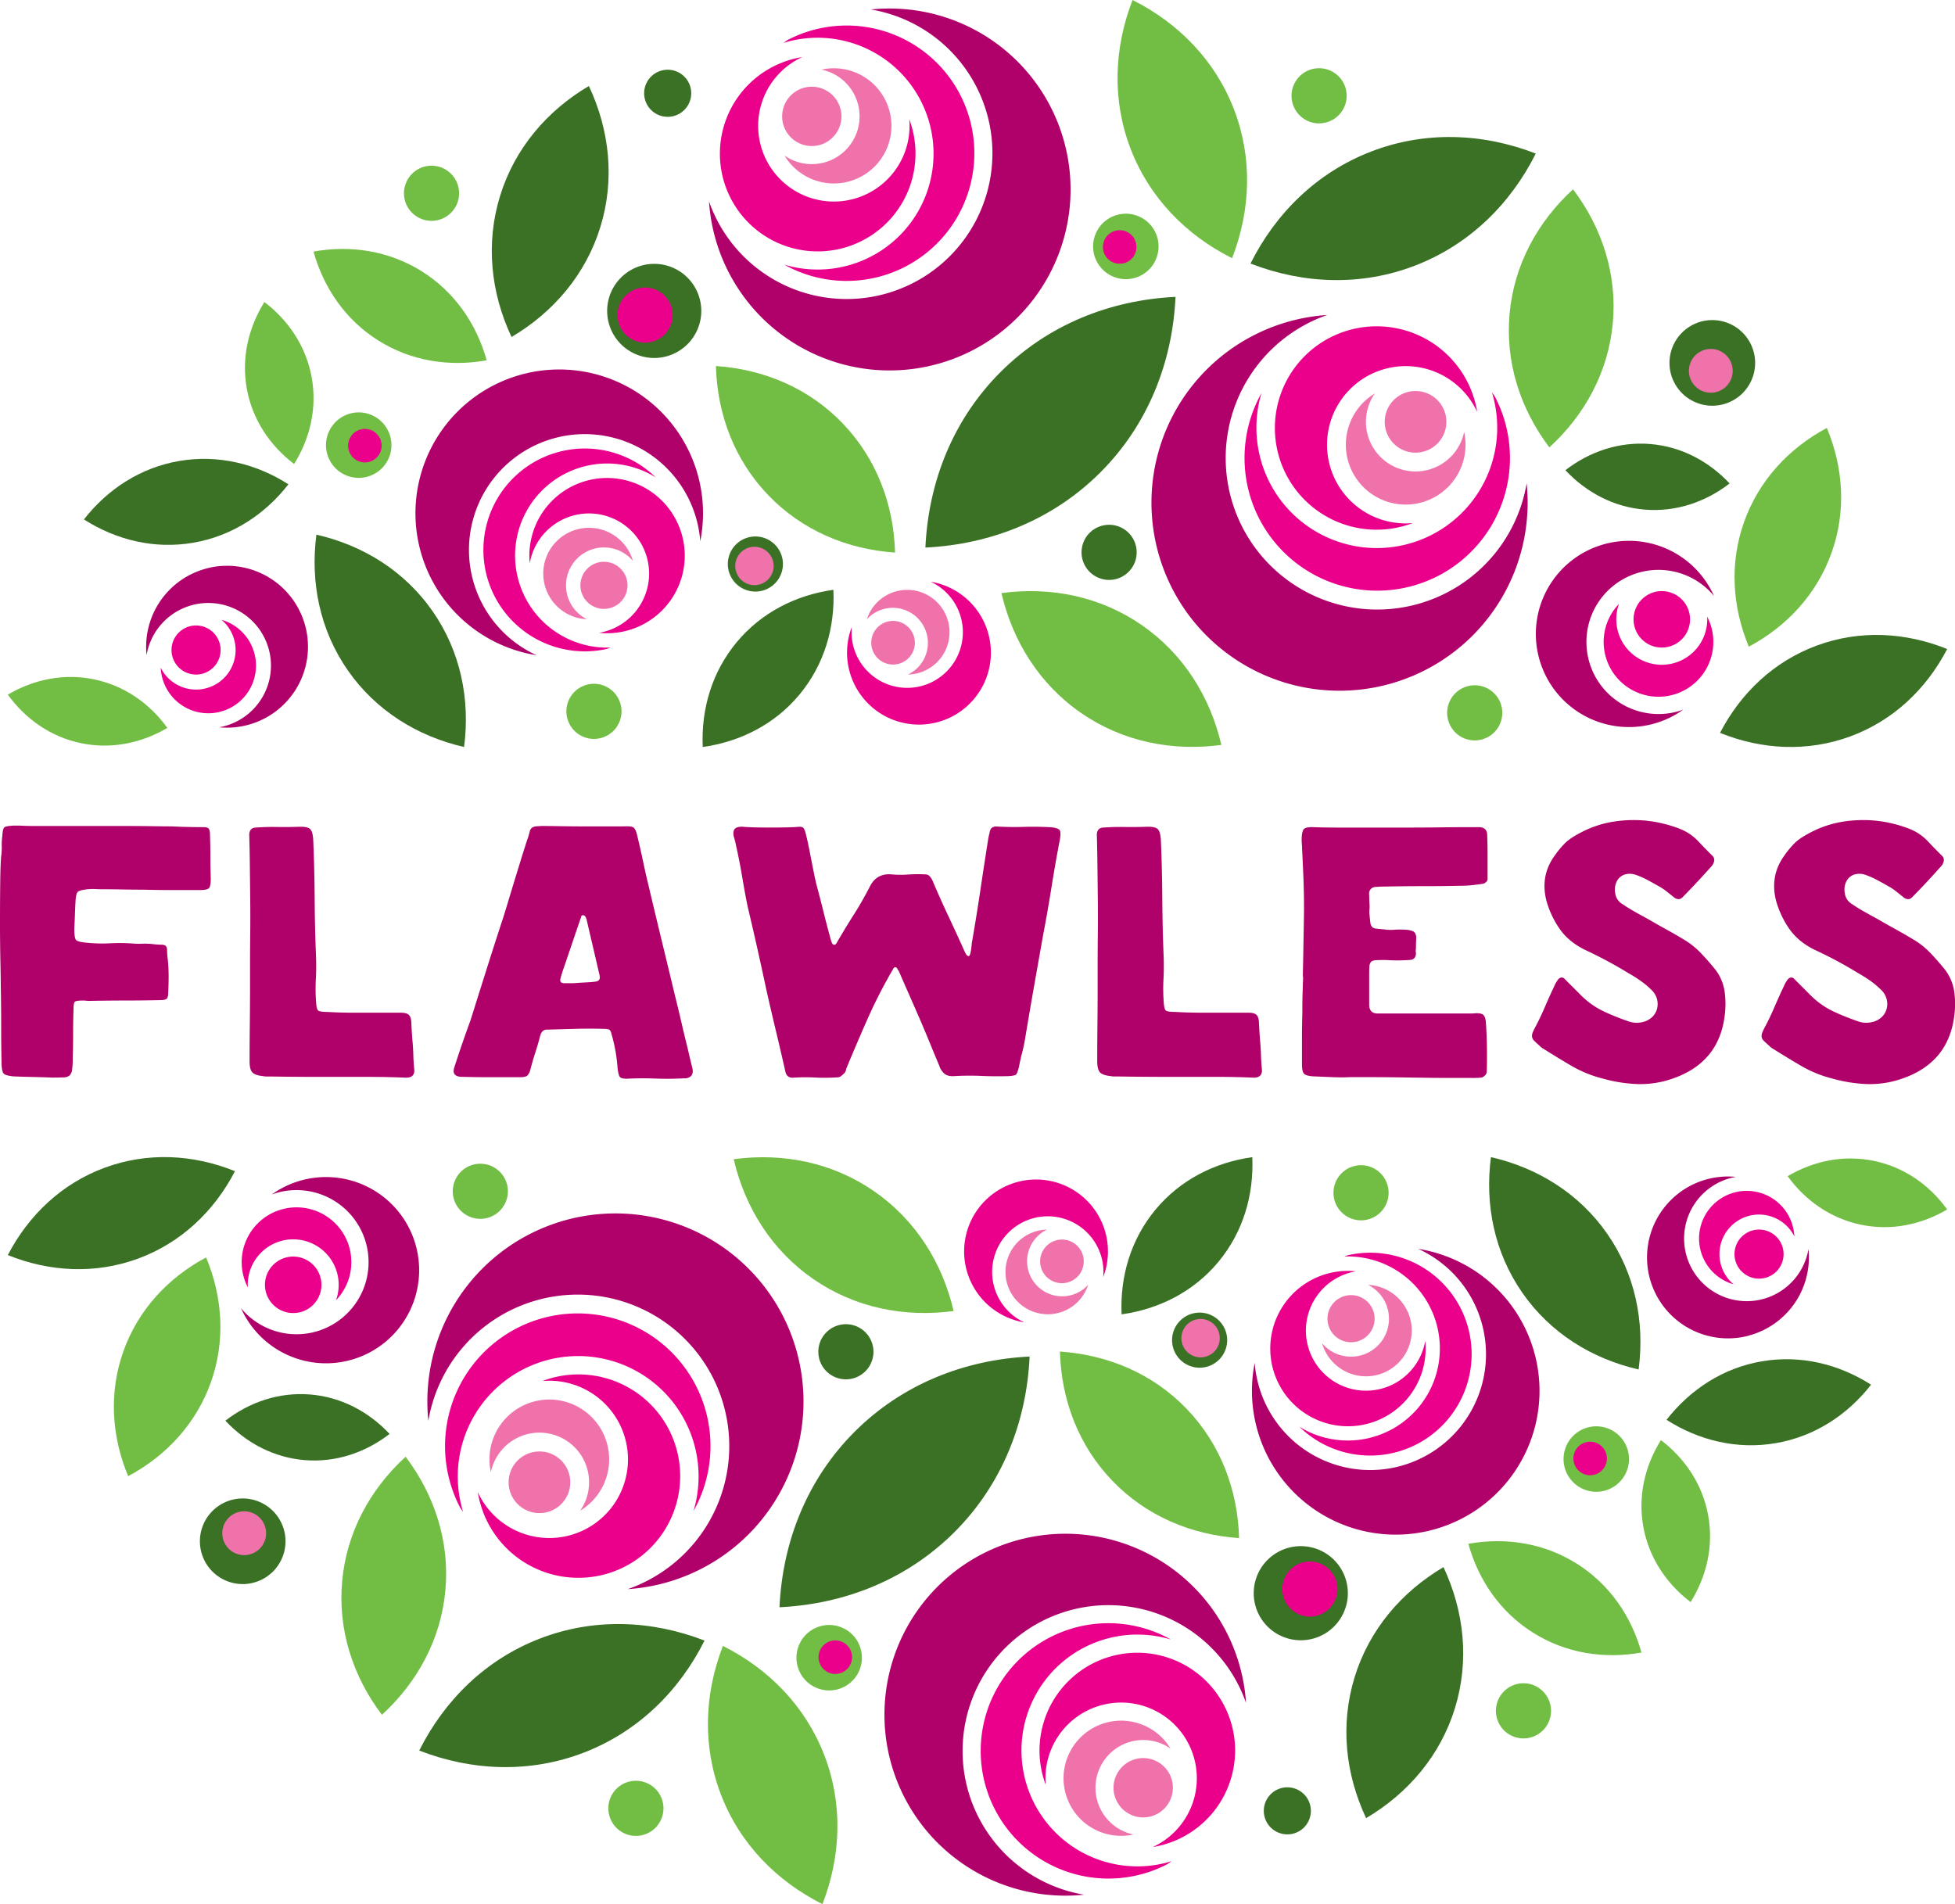 <svg xmlns="http://www.w3.org/2000/svg" viewBox="0 0 1672.44 1629.06"><defs><style>.cls-1{fill:#3a7124;}.cls-1,.cls-2,.cls-3,.cls-4,.cls-5{fill-rule:evenodd;}.cls-2{fill:#72be44;}.cls-3,.cls-6{fill:#b00069;}.cls-4{fill:#eb008b;}.cls-5{fill:#f072ab;}</style></defs><title>Asset 2</title><g id="Layer_2" data-name="Layer 2"><g id="Layer_1-2" data-name="Layer 1"><path class="cls-1" d="M201,1002c-35.73-14.45-74.83-16.5-111.5-2.95s-65,40.51-82.82,74.72c35.74,14.44,74.84,16.5,111.5,3S183.25,1036.25,201,1002Z"/><path class="cls-1" d="M1168.67,1555.49c36-21.28,63.54-53.62,76-94.14s7.94-82.76-9.83-120.61c-36,21.28-63.53,53.62-76,94.15s-7.95,82.76,9.82,120.6Z"/><path class="cls-1" d="M1401.79,1171.65c-40.14-9.2-75.64-31.3-99.47-65.59s-32.22-75.27-26.86-116.09c40.14,9.19,75.63,31.31,99.48,65.59s32.2,75.27,26.85,116.09Z"/><path class="cls-1" d="M1425.69,1214.73c27.86,17.76,60.47,25.61,93.49,19.94s61.15-24,81.46-50c-27.83-17.77-60.45-25.62-93.47-20s-61.15,24-81.48,50Z"/><path class="cls-1" d="M207.63,1282a36.62,36.62,0,1,0,36.62,36.62A36.62,36.62,0,0,0,207.63,1282Z"/><path class="cls-1" d="M192.8,1215.45c20.76-16,46-24.54,72.49-22.41s50,14.6,68,33.75c-20.76,16-46,24.55-72.5,22.41s-50.06-14.6-68-33.75Z"/><path class="cls-1" d="M1112.78,1322.8a40.26,40.26,0,1,0,40.26,40.26,40.27,40.27,0,0,0-40.26-40.26Z"/><path class="cls-1" d="M723.63,1132.92a23.58,23.58,0,1,0,23.59,23.59,23.58,23.58,0,0,0-23.59-23.59Z"/><path class="cls-1" d="M1026.25,1123a23.57,23.57,0,1,0,23.56,23.56,23.57,23.57,0,0,0-23.56-23.56Z"/><path class="cls-1" d="M1101.27,1529.13a20.13,20.13,0,1,0,20.13,20.13,20.13,20.13,0,0,0-20.13-20.13Z"/><path class="cls-1" d="M1479.65,413.6c-20.76,16-46,24.56-72.51,22.41s-50-14.6-68-33.74c20.76-16,46-24.54,72.49-22.4s50,14.59,68,33.73Z"/><path class="cls-1" d="M559.67,306.26A40.26,40.26,0,1,0,519.41,266a40.27,40.27,0,0,0,40.26,40.26Z"/><path class="cls-1" d="M948.81,496.14a23.58,23.58,0,1,0-23.58-23.58,23.58,23.58,0,0,0,23.58,23.58Z"/><path class="cls-1" d="M646.2,506.12a23.57,23.57,0,1,0-23.57-23.57,23.57,23.57,0,0,0,23.57,23.57Z"/><path class="cls-1" d="M571.17,99.94A20.14,20.14,0,1,0,551.05,79.8a20.13,20.13,0,0,0,20.12,20.14Z"/><path class="cls-1" d="M602.7,1403.59c-21.82,43.52-57.17,78.07-103.23,95.83s-95.46,15.86-140.83-1.74c21.82-43.51,57.17-78.07,103.22-95.82s95.46-15.86,140.84,1.73Z"/><path class="cls-1" d="M1071.29,990c1.44,32.52-7.93,64.22-29,89.59s-50.57,40.38-82.8,44.89c-1.44-32.51,7.94-64.21,29-89.59s50.57-40.38,82.8-44.89Z"/><path class="cls-1" d="M880.8,1160.59c-2.6,56.32-23.73,109.55-64.11,150s-93.55,61.75-149.86,64.49c2.6-56.32,23.73-109.54,64.11-150s93.55-61.75,149.86-64.49Z"/><path class="cls-1" d="M1069.75,225.47c21.81-43.51,57.17-78.08,103.22-95.83s95.46-15.86,140.84,1.74c-21.82,43.51-57.17,78.07-103.23,95.83s-95.46,15.86-140.83-1.74Z"/><path class="cls-1" d="M601.16,639.09c-1.44-32.51,7.93-64.21,29-89.59s50.57-40.39,82.79-44.9c1.44,32.52-7.93,64.22-29,89.6s-50.57,40.38-82.8,44.89Z"/><path class="cls-1" d="M791.65,468.47c2.59-56.32,23.72-109.54,64.1-150s93.56-61.75,149.87-64.49c-2.6,56.32-23.73,109.54-64.11,150S848,465.72,791.65,468.47Z"/><path class="cls-1" d="M1471.42,627c35.74,14.45,74.84,16.51,111.51,3s65-40.52,82.82-74.72c-35.74-14.45-74.84-16.5-111.5-3s-65.06,40.52-82.83,74.72Z"/><path class="cls-1" d="M503.77,73.57c-36,21.27-63.53,53.62-76,94.14s-7.95,82.76,9.83,120.61c36-21.28,63.52-53.62,76-94.14s7.95-82.76-9.83-120.61Z"/><path class="cls-1" d="M270.66,457.41c40.13,9.19,75.64,31.3,99.47,65.59S402.34,598.27,397,639.09c-40.13-9.19-75.63-31.31-99.47-65.59s-32.21-75.27-26.85-116.09Z"/><path class="cls-1" d="M246.74,414.33c-27.84-17.76-60.46-25.6-93.48-19.93s-61.14,24-81.46,50c27.84,17.76,60.46,25.61,93.48,19.94s61.15-23.95,81.46-50Z"/><path class="cls-1" d="M1464.82,347.11a36.63,36.63,0,1,0-36.62-36.63,36.62,36.62,0,0,0,36.62,36.63Z"/><path class="cls-2" d="M1338.53,1241a28,28,0,1,1,19.83,34.34,28,28,0,0,1-19.83-34.34Z"/><path class="cls-2" d="M410.91,995.62a23.58,23.58,0,1,0,23.58,23.58,23.58,23.58,0,0,0-23.58-23.58Z"/><path class="cls-2" d="M1164.33,996.89a23.58,23.58,0,1,0,23.58,23.59,23.59,23.59,0,0,0-23.58-23.59Z"/><path class="cls-2" d="M1420.85,1232.07c20.85,15.9,35.61,38.06,40.41,64.22s-1.15,52.12-15,74.38c-20.86-15.89-35.62-38.07-40.41-64.23s1.14-52.12,15-74.37Z"/><path class="cls-2" d="M736.37,1410.94a28,28,0,1,0-19.83,34.36,28,28,0,0,0,19.83-34.36Z"/><path class="cls-2" d="M544,1523.53a23.58,23.58,0,1,0,23.58,23.58A23.58,23.58,0,0,0,544,1523.53Z"/><path class="cls-2" d="M1303.27,1440.12a23.58,23.58,0,1,0,23.59,23.59,23.58,23.58,0,0,0-23.59-23.59Z"/><path class="cls-2" d="M703.58,1629.06c-39.37-19.75-70.65-51.73-86.73-93.42s-14.36-86.4,1.58-127.48c39.38,19.75,70.66,51.75,86.73,93.44s14.36,86.4-1.58,127.46Z"/><path class="cls-2" d="M1060,1315.92c-41.08-2.79-79.61-19.05-108.54-49.17s-43.61-69.28-44.73-110.44c41.09,2.78,79.62,19,108.54,49.16s43.62,69.3,44.73,110.45Z"/><path class="cls-2" d="M815.79,1121.63c-42.17,5.68-84.53-2.81-120-27.32s-58.48-61.12-68.13-102.55c42.17-5.69,84.54,2.81,120,27.32s58.49,61.11,68.13,102.55Z"/><path class="cls-2" d="M347,1246.3c-30.43,27.86-50.45,64.67-54.28,106.35s9.14,81.52,34,114.45c30.43-27.85,50.45-64.67,54.28-106.34s-9.13-81.52-34-114.46Z"/><path class="cls-2" d="M109.64,1262.92c-14.25-34.1-16.65-71.57-4.06-106.89s38.13-62.82,70.74-80.24c14.25,34.11,16.64,71.59,4.06,106.9s-38.14,62.82-70.74,80.23Z"/><path class="cls-2" d="M1256.11,1320.8c8.75,31.35,27.51,58.56,55.47,76.11s60.62,22.65,92.65,16.91c-8.74-31.34-27.51-58.56-55.47-76.11s-60.62-22.65-92.65-16.91Z"/><path class="cls-2" d="M1665.75,1034.76c-22.35,13.17-48.17,18.42-73.93,13s-47.33-20.49-62.55-41.5c22.35-13.17,48.17-18.42,73.92-13.06s47.33,20.51,62.56,41.51Z"/><path class="cls-2" d="M1562.81,366.14c14.25,34.1,16.65,71.57,4,106.89s-38.13,62.82-70.74,80.24c-14.24-34.11-16.64-71.58-4-106.89s38.13-62.84,70.74-80.24Z"/><path class="cls-2" d="M416.34,308.27c-8.75-31.36-27.52-58.57-55.47-76.12s-60.62-22.65-92.65-16.91c8.73,31.35,27.51,58.56,55.46,76.11S384.3,314,416.34,308.27Z"/><path class="cls-2" d="M6.69,594.31c22.36-13.17,48.18-18.43,73.93-13.06s47.33,20.5,62.56,41.5C120.82,635.92,95,641.17,69.25,635.81s-47.32-20.5-62.56-41.5Z"/><path class="cls-2" d="M333.92,388.11a28,28,0,1,1-19.84-34.34,28.05,28.05,0,0,1,19.84,34.34Z"/><path class="cls-2" d="M1261.54,633.45A23.58,23.58,0,1,0,1238,609.87a23.58,23.58,0,0,0,23.58,23.58Z"/><path class="cls-2" d="M508.11,632.17a23.58,23.58,0,1,0-23.58-23.59,23.59,23.59,0,0,0,23.58,23.59Z"/><path class="cls-2" d="M251.6,397c-20.85-15.9-35.62-38.07-40.42-64.23s1.16-52.12,15-74.38c20.85,15.9,35.61,38.07,40.41,64.23s-1.15,52.12-15,74.38Z"/><path class="cls-2" d="M936.08,218.11a28,28,0,1,0,19.83-34.33,28,28,0,0,0-19.83,34.33Z"/><path class="cls-2" d="M1128.46,105.53A23.58,23.58,0,1,0,1104.87,82a23.58,23.58,0,0,0,23.59,23.58Z"/><path class="cls-2" d="M369.17,188.93a23.58,23.58,0,1,0-23.58-23.57,23.58,23.58,0,0,0,23.58,23.57Z"/><path class="cls-2" d="M968.86,0c39.37,19.74,70.66,51.74,86.73,93.43S1070,179.83,1054,220.9c-39.38-19.75-70.66-51.74-86.74-93.43S952.93,41.06,968.86,0Z"/><path class="cls-2" d="M612.44,313.15c41.08,2.78,79.61,19,108.53,49.17s43.61,69.28,44.72,110.44c-41.07-2.79-79.6-19.05-108.53-49.18s-43.61-69.28-44.72-110.43Z"/><path class="cls-2" d="M856.65,507.43c42.16-5.68,84.54,2.81,120.05,27.33s58.49,61.11,68.14,102.54c-42.17,5.69-84.55-2.81-120-27.31s-58.49-61.12-68.14-102.56Z"/><path class="cls-2" d="M1325.43,382.75c30.43-27.84,50.45-64.66,54.27-106.34s-9.13-81.52-34-114.45c-30.44,27.85-50.45,64.67-54.28,106.34s9.13,81.52,34,114.45Z"/><path class="cls-3" d="M927.39,1621a154.82,154.82,0,1,1,138.53-164.17A124.73,124.73,0,1,0,927.39,1621Z"/><path class="cls-3" d="M366.43,1215.61a165.17,165.17,0,0,1-.84-16.57,160.89,160.89,0,1,1,171.46,160.53,129.63,129.63,0,1,0-170.62-144Z"/><path class="cls-3" d="M1213.39,1068.48q6.19,1,12.4,2.65A123,123,0,1,1,1073.36,1166a99.07,99.07,0,1,0,140-97.48Z"/><path class="cls-3" d="M299.53,1163.65a79.68,79.68,0,0,1-93.37-44.47,61.66,61.66,0,1,0,31.52-98.89c-1.76.47-3.48,1-5.17,1.63a79.67,79.67,0,1,1,67,141.73Z"/><path class="cls-3" d="M1496.1,1142.62a69.26,69.26,0,0,0,51-74,53.58,53.58,0,1,1-66.71-60.74c1.54-.4,3.08-.74,4.62-1a69.24,69.24,0,1,0,11.13,135.79Z"/><path class="cls-3" d="M745.05,8.11A154.82,154.82,0,1,1,606.53,172.29,124.73,124.73,0,1,0,745.05,8.11Z"/><path class="cls-3" d="M1306,413.45a165.07,165.07,0,0,1,.84,16.58,160.9,160.9,0,1,1-171.47-160.54,129.64,129.64,0,1,0,170.63,144Z"/><path class="cls-3" d="M459.05,560.58a123,123,0,1,1,140-97.48,99.07,99.07,0,1,0-140,97.48Z"/><path class="cls-3" d="M1372.91,465.41a79.69,79.69,0,0,1,93.37,44.47,61.66,61.66,0,1,0-31.52,98.9q2.65-.72,5.17-1.64a79.67,79.67,0,1,1-67-141.73Z"/><path class="cls-3" d="M176.34,486.44a69.25,69.25,0,0,0-50.95,74.05,53.58,53.58,0,1,1,66.7,60.72c-1.54.42-3.07.75-4.61,1a69.24,69.24,0,1,0-11.14-135.8Z"/><path class="cls-4" d="M1088.91,1136.56a66.46,66.46,0,0,1,71.07-48.9,51.43,51.43,0,1,0,58.29,64c.39-1.47.71-3,1-4.42a66.46,66.46,0,1,1-130.33-10.69Z"/><path class="cls-4" d="M1150.06,1075c1-.4,2.12-.79,3.19-1.16a86.77,86.77,0,1,1-41.68,146.8A78.74,78.74,0,1,0,1150.06,1075Z"/><path class="cls-4" d="M212,1101.41a46.34,46.34,0,0,1-3.65-9.43,46.91,46.91,0,1,1,79.08,20.43,38.9,38.9,0,1,0-75.43-11Zm45.09,21.13A24.16,24.16,0,1,1,274.16,1093a24.15,24.15,0,0,1-17.09,29.59Z"/><path class="cls-4" d="M917.06,1017.38a61.53,61.53,0,0,1,26.7,75.27,47.61,47.61,0,1,0-71.21,36.79c1.21.7,2.46,1.34,3.72,1.93a61.53,61.53,0,1,1,40.79-114Z"/><path class="cls-4" d="M1535,1057.74a41.73,41.73,0,0,0-1.35-8.69,40.77,40.77,0,1,0-50.65,49.74,33.81,33.81,0,1,1,52-41Zm-24.76,35.49a21,21,0,1,0-25.72-14.85,21,21,0,0,0,25.72,14.85Z"/><path class="cls-4" d="M1120.58,1335.91a23.58,23.58,0,1,0,23.58,23.57,23.58,23.58,0,0,0-23.58-23.57Z"/><path class="cls-4" d="M1346.47,1244.08a14.34,14.34,0,1,1,10.14,17.57,14.36,14.36,0,0,1-10.14-17.57Z"/><path class="cls-4" d="M728.44,1414.08a14.35,14.35,0,1,0-10.15,17.57,14.36,14.36,0,0,0,10.15-17.57Z"/><path class="cls-4" d="M944,215a14.35,14.35,0,1,0,10.14-17.56A14.35,14.35,0,0,0,944,215Z"/><path class="cls-4" d="M1056.6,1497.6a83.69,83.69,0,0,1-70.5,82.63,64.75,64.75,0,1,0-91.75-58.86c0,1.92.09,3.82.26,5.7a83.67,83.67,0,1,1,162-29.47Z"/><path class="cls-4" d="M1002.27,1592.33c-1.15.84-2.33,1.66-3.5,2.46a109.24,109.24,0,1,1,2.85-192.11,99.15,99.15,0,1,0,.65,189.65Z"/><path class="cls-4" d="M494.63,1349.87a87,87,0,0,1-85.87-73.25,67.29,67.29,0,1,0,61.17-95.35q-3,0-5.92.26a87,87,0,1,1,30.62,168.34Z"/><path class="cls-4" d="M396.18,1293.42q-1.31-1.82-2.56-3.63a113.54,113.54,0,1,1,199.65,3,103,103,0,1,0-197.09.68Z"/><path class="cls-4" d="M755.39,611.69a61.56,61.56,0,0,1-26.71-75.28,47.62,47.62,0,1,0,71.22-36.78c-1.22-.71-2.47-1.35-3.72-1.94a61.53,61.53,0,1,1-40.79,114Z"/><path class="cls-4" d="M137.49,571.32a40.25,40.25,0,0,0,1.35,8.69,40.77,40.77,0,1,0,50.65-49.73,33.81,33.81,0,1,1-52,41Zm24.75-35.48A21,21,0,1,0,188,550.68a21,21,0,0,0-25.73-14.84Z"/><path class="cls-4" d="M551.87,293.15a23.58,23.58,0,1,0-23.58-23.57,23.58,23.58,0,0,0,23.58,23.57Z"/><path class="cls-4" d="M326,385a14.34,14.34,0,1,1-10.15-17.56A14.34,14.34,0,0,1,326,385Z"/><path class="cls-4" d="M615.85,131.46a83.69,83.69,0,0,1,70.49-82.63,64.75,64.75,0,1,0,91.75,58.86c0-1.92-.08-3.82-.25-5.69a83.67,83.67,0,1,1-162,29.46Z"/><path class="cls-4" d="M670.18,36.73c1.15-.83,2.32-1.66,3.49-2.46a109.25,109.25,0,1,1-2.84,192.11,99.15,99.15,0,1,0-.65-189.65Z"/><path class="cls-4" d="M1177.82,279.18a87,87,0,0,1,85.87,73.27,67.29,67.29,0,1,0-61.17,95.36c2,0,4-.1,5.92-.27a87,87,0,1,1-30.62-168.36Z"/><path class="cls-4" d="M1276.27,335.65q1.31,1.8,2.56,3.63a113.53,113.53,0,1,1-199.66-3,103,103,0,1,0,197.1-.67Z"/><path class="cls-4" d="M583.54,492.5a66.48,66.48,0,0,1-71.08,48.91,51.43,51.43,0,1,0-58.29-64c-.39,1.47-.71,2.95-1,4.42A66.46,66.46,0,1,1,583.54,492.5Z"/><path class="cls-4" d="M522.38,554c-1.06.41-2.11.79-3.19,1.18a86.77,86.77,0,1,1,41.69-146.81A78.75,78.75,0,1,0,522.38,554Z"/><path class="cls-4" d="M1460.47,527.64a48,48,0,0,1,3.65,9.45A46.91,46.91,0,1,1,1385,516.65a38.9,38.9,0,1,0,75.43,11Zm-45.1-21.11a24.16,24.16,0,1,1-17.09,29.58,24.14,24.14,0,0,1,17.09-29.58Z"/><path class="cls-5" d="M969.66,1569.5a49.27,49.27,0,1,1,31.66-73.53,40.85,40.85,0,1,0-31.66,73.53Zm33.69-40A25.38,25.38,0,1,1,978,1504.12a25.38,25.38,0,0,1,25.37,25.37Z"/><path class="cls-5" d="M419.91,1259.53a51.2,51.2,0,1,1,76.41,32.9,42.46,42.46,0,1,0-76.41-32.9Zm41.56,35a26.37,26.37,0,1,1,26.38-26.37,26.36,26.36,0,0,1-26.38,26.37Z"/><path class="cls-5" d="M1170.38,1099.27a39.13,39.13,0,1,1-39.4,49.91,32.45,32.45,0,1,0,39.4-49.91ZM1136.31,1123a20.16,20.16,0,1,1,14.26,24.67,20.15,20.15,0,0,1-14.26-24.67Z"/><path class="cls-5" d="M930.88,1099.17a35.85,35.85,0,0,1-3.16,7.15,36.22,36.22,0,1,1-32-54.34,30,30,0,1,0,35.18,47.19ZM917.79,1063a18.66,18.66,0,1,1-25.48,6.82,18.65,18.65,0,0,1,25.48-6.82Z"/><path class="cls-5" d="M208.89,1293a18.74,18.74,0,1,0,18.75,18.73A18.72,18.72,0,0,0,208.89,1293Z"/><path class="cls-5" d="M1027.07,1128.44a16.41,16.41,0,1,0,16.41,16.4,16.41,16.41,0,0,0-16.41-16.4Z"/><path class="cls-5" d="M1463.55,336a18.73,18.73,0,1,0-18.74-18.73A18.73,18.73,0,0,0,1463.55,336Z"/><path class="cls-5" d="M645.37,500.62A16.41,16.41,0,1,0,629,484.22a16.41,16.41,0,0,0,16.41,16.4Z"/><path class="cls-5" d="M702.78,59.56a49.27,49.27,0,1,1-31.65,73.54,40.86,40.86,0,1,0,31.65-73.54Zm-33.68,40a25.37,25.37,0,1,1,25.37,25.38A25.37,25.37,0,0,1,669.1,99.56Z"/><path class="cls-5" d="M1252.54,369.53a51.2,51.2,0,1,1-76.42-32.9,42.46,42.46,0,1,0,76.42,32.9Zm-41.58-35a26.37,26.37,0,1,1-26.37,26.37A26.37,26.37,0,0,1,1211,334.52Z"/><path class="cls-5" d="M502.06,529.79a39.79,39.79,0,0,1-8.34-1.29,39.13,39.13,0,1,1,47.74-48.62,32.45,32.45,0,1,0-39.4,49.91ZM536.13,506a20.15,20.15,0,1,1-14.25-24.68A20.15,20.15,0,0,1,536.13,506Z"/><path class="cls-5" d="M741.57,529.89a35.8,35.8,0,0,1,3.15-7.15,36.22,36.22,0,1,1,32,54.35,30,30,0,1,0-35.18-47.2Zm13.09,36.16a18.66,18.66,0,1,1,25.48-6.83,18.65,18.65,0,0,1-25.48,6.83Z"/><path class="cls-6" d="M146.63,707c4.49.22,9,.39,13.62.5s9.25.17,14,.17c2.46,0,4,.57,4.54,1.68a10.76,10.76,0,0,1,.84,4.71q.34,9.42.34,18.84t.33,18.49c0,4.27-.44,7-1.34,8.24s-3.59,1.85-8.07,1.85H146.63q-12.1,0-24.21-.33-8.74,0-17.16-.17t-17.14-.17c-2.25,0-4.44-.05-6.56-.17a43.91,43.91,0,0,0-6.56.17q-7.06.67-8.58,2.35t-1.85,8.41q-.33,6.39-.5,11.44c-.12,3.36-.29,7.18-.51,11.43q0,7.74,1.35,9.58t9.41,2.53a127.78,127.78,0,0,0,19.68.5,167.45,167.45,0,0,1,19.67.17,58,58,0,0,0,7.74.17,59.56,59.56,0,0,1,7.73.17,89.27,89.27,0,0,0,8.92.67c1.9,0,3.19.4,3.86,1.18a5.85,5.85,0,0,1,1,3.86,68.33,68.33,0,0,0,.67,8.07c.44,4.5.67,9.09.67,13.8s-.11,9.3-.34,13.78q0,4.38-1.34,5.55t-5.72,1.18q-15.13.33-30.27.34t-30.26.33a18.26,18.26,0,0,1-2.53-.16A18.26,18.26,0,0,0,71.3,856q-6.06,0-7.23,1t-1.18,6.73q-.35,9.09-.34,20.51t-.34,20.52a77.45,77.45,0,0,1-.5,10.26,8.14,8.14,0,0,1-2.18,5.05,8,8,0,0,1-5.05,1.67c-2.24.11-5.49.18-9.75.18-5.61-.23-11.1-.39-16.48-.51s-10.88-.28-16.48-.5q-6.73-.67-8.41-2.19t-2-7.57Q1,894.35,1,877.7T.67,844.23q0-6.37-.33-21.69T0,789.75q0-17.47.17-33.46T1,732.58a48.86,48.86,0,0,0,.5-8.58A53.85,53.85,0,0,1,2,715.09c.22-4,.78-6.44,1.68-7.23s3.47-1.29,7.73-1.52h5.39q5.37.35,15.63.34h75.67q12.61,0,22.87.17T146.63,707Z"/><path class="cls-6" d="M213.22,714.42c0-4,1.8-6.16,5.39-6.39,6.49-.45,12.61-.62,18.32-.51s11.82.06,18.33-.17q7.73-.32,10.09,2T268,719.46q1,23.89,1.18,49.61t1.18,49.61q.33,10.08-.17,19.16a148.75,148.75,0,0,0,.17,18.84q.33,6.39,1.68,7.73t8.07,1.35q11.76.68,23.54.67H343c3.36,0,5.66.68,6.9,2s1.9,3.59,2,6.73.39,7.84.85,14.12q.66,6.74.83,13t.84,13q.34,6.74-7.06,6.73c-5.16-.23-10.42-.39-15.81-.51s-10.75-.17-16.14-.17h-41.7q-20.52,0-41.37-.33h-3.86a17.57,17.57,0,0,1-3.54-.34q-6.72-.68-9.08-3.2t-2.35-9.58q0-14.13.17-28.42T213.9,851V825.4q0-11.43.16-26.07t0-29.92q-.17-15.31-.33-29.6T213.22,714.42Z"/><path class="cls-6" d="M534.07,707q6-.33,7.9,1t3.19,7.06q2.7,11.1,4.88,21.53t4.88,21.52q5.72,24.21,11.43,47.75t11.44,47.42q2.69,10.77,5.21,21.7t5.21,21.69c.67,2.91,1.35,5.78,2,8.58s1.34,5.55,2,8.24q2,7.72-5.38,9.08h-2.36q-12.1.66-24.22.17t-23.87.16q-5.05,0-6.22-1.68t-1.85-7.39A137.49,137.49,0,0,0,523,884.25c-.46-2.23-1.4-3.47-2.86-3.69a26.47,26.47,0,0,0-3.87-.34q-12.11-.33-24.21,0l-23.88.67a5.52,5.52,0,0,0-4,1.35,8.37,8.37,0,0,0-2,3.7q-2,7.74-4.2,14.46t-4.21,14.46a11.82,11.82,0,0,1-2.52,5.22c-1,1-3.08,1.51-6.22,1.51H417.7q-8.76,0-16-.17l-7.56-.17q-8.07-.66-5.38-8.41,3.35-10.41,6.72-20.18t7.06-19.84q7.06-22.52,14.13-44.9T431.15,783q2.36-7.74,5.72-18.84t6.56-21.52q3.19-10.42,5.55-17.82c1.56-4.93,2.46-7.63,2.69-8.08q1-3.36,1.51-5.38a5.6,5.6,0,0,1,1.68-3,7,7,0,0,1,3.7-1.35,59.26,59.26,0,0,1,7.23-.34q4,0,13.62.17t20.18.17h34.48ZM508.84,839.86q5.38-.33,4-5.71-2.69-11.77-5.54-23.88t-5.55-23.88a12.6,12.6,0,0,0-1-2.19,2.19,2.19,0,0,0-2-1.17c-.9,0-1.4.33-1.51,1a5.89,5.89,0,0,1-.51,1.67q-3.71,10.77-7.4,21.7t-7.4,21.69q-1.68,5-2.35,7.57c-.45,1.68-.39,2.86.17,3.53s1.68,1,3.36,1h7.23c2.92-.22,5.32-.39,7.24-.5l6.05-.34A46,46,0,0,0,508.84,839.86Z"/><path class="cls-6" d="M828.67,818c.45,0,.85-.5,1.18-1.51a23.08,23.08,0,0,0,.84-3.7c.22-1.46.39-2.91.5-4.37a23.22,23.22,0,0,1,.51-3.53q3.69-21.2,7.06-43.89t6.73-43.89c.22-1.12.44-2.13.67-3s.45-1.9.68-3c.67-2.68,2.46-4,5.38-4q11.76.68,23.54.33t23.54.34q6.06.67,7.23,2.52c.78,1.24.84,3.87.17,7.91q-3.71,19.17-7.23,41.2t-7.23,41.19q-4,22.54-7.9,44.73t-7.57,44.4q-1,5.73-2.53,11.6c-1,3.92-1.85,7.69-2.52,11.27-.89,3.59-1.68,5.77-2.35,6.56s-2.81,1.29-6.39,1.51q-11.78.34-23.38-.17t-23.37.17c-3.59.23-6.34-.45-8.24-2a15.73,15.73,0,0,1-4.54-7.06q-4.37-10.43-8.57-20.69t-8.58-20.34q-4.38-10.1-8.75-20t-8.74-20a6,6,0,0,1-1.18-1.85,1.83,1.83,0,0,0-1.85-1.18c-.67,0-1.23.45-1.68,1.34a21.53,21.53,0,0,1-1.35,2.36,436.6,436.6,0,0,0-20.68,40.69q-9.24,20.87-18,42.05c-.45,2.24-1.12,3.69-2,4.37a26.9,26.9,0,0,1-2.69,2.35,4.93,4.93,0,0,1-3,1,155.6,155.6,0,0,1-19.17.16,157.6,157.6,0,0,0-19.17.18c-3.14,0-5.17-1.57-6.06-4.71q-4-17.82-8.24-35.49t-8.24-35.48q-3.71-17.47-7.56-34.63T640,777.31c-.89-4-1.8-8.52-2.69-13.45s-1.79-10-2.69-15.31-1.85-10.37-2.86-15.3-2-9.42-2.86-13.45c-.23-.89-.45-1.68-.67-2.35s-.45-1.46-.67-2.36q-.67-4.71,1.51-6.39c1.45-1.12,3.75-1.56,6.89-1.35,2,.23,5.27.4,9.76.51S655,708,660,708s9.75-.06,14.13-.17,7.57-.28,9.58-.51c1.8,0,3,.34,3.54,1a9.8,9.8,0,0,1,1.51,3q1.34,4.71,2.52,10.43t2.35,11.77c.79,4,1.57,8,2.36,11.94s1.51,7.34,2.18,10.26q3.36,12.44,6.39,24.71T711,804.89c.23.67.51,1.4.85,2.18a2.1,2.1,0,0,0,2.18,1.18c.67,0,1.45-.89,2.36-2.69q7.06-12.12,14.12-23.21t13.45-23.54q5.72-11.76,18.5-10.76a84.41,84.41,0,0,0,14.13.16,126.22,126.22,0,0,1,14.46-.16,5.5,5.5,0,0,1,4,1.34,15.55,15.55,0,0,1,2.69,4q6.39,15.14,13.12,29.43T824.3,812a38.09,38.09,0,0,0,1.85,3.87C826.94,817.28,827.78,818,828.67,818Z"/><path class="cls-6" d="M938.31,714.42c0-4,1.79-6.16,5.38-6.39q9.75-.67,18.33-.51t18.33-.17q7.73-.32,10.09,2t2.69,10.09q1,23.89,1.18,49.61t1.17,49.61q.35,10.08-.16,19.16a150.59,150.59,0,0,0,.16,18.84q.35,6.39,1.69,7.73t8.07,1.35q11.76.68,23.54.67h39.35c3.36,0,5.66.68,6.9,2s1.9,3.59,2,6.73.39,7.84.84,14.12q.67,6.74.84,13t.84,13q.33,6.74-7.06,6.73c-5.16-.23-10.43-.39-15.81-.51s-10.76-.17-16.14-.17h-41.7q-20.52,0-41.37-.33h-3.87a17.54,17.54,0,0,1-3.53-.34q-6.74-.68-9.08-3.2t-2.35-9.58q0-14.13.16-28.42T939,851V825.4q0-11.43.16-26.07t0-29.92q-.17-15.31-.34-29.6T938.31,714.42Z"/><path class="cls-6" d="M1115.54,776.64q0-12.78-.5-25.4t-1.17-25.39c0-1.12-.07-2.3-.17-3.53s-.17-2.52-.17-3.87c0-3.81.45-6.6,1.34-8.41s3.93-2.57,9.08-2.35q8.74.34,22,.34h57.68q15.13,0,27.74-.17t21.7-.17h12.1q6.73,0,7.07,6.39.33,8.76.33,19.17v19.17a3.57,3.57,0,0,1-1.51,2.35,4.22,4.22,0,0,1-2.52,1.35q-4.71.68-9.25,1.18a82.86,82.86,0,0,1-9.25.5q-16.48.35-32,.34t-31.95.33c-3.81,0-6.78.12-8.91.34a5.61,5.61,0,0,0-5.89,6.56q0,3.2.34,9.25a34.65,34.65,0,0,1-.17,4.37,18.09,18.09,0,0,0,.17,4c.22,2.68.45,4.82.68,6.38a6.78,6.78,0,0,0,1.34,3.54,5.24,5.24,0,0,0,3.36,1.51q2.36.35,6.73.67a38,38,0,0,0,9.25.34,68.73,68.73,0,0,1,9.58,0,19.32,19.32,0,0,1,5.89,1.18,4.64,4.64,0,0,1,2.52,2.52,10.21,10.21,0,0,1,.5,4.37q-.16,2.7-.16,6.73a18,18,0,0,1-.17,2.52,6.45,6.45,0,0,0,.17,2.52q0,6.06-6.06,6.05a142.78,142.78,0,0,1-19.84,0q-5.38,0-8.41.18c-2,.11-3.42.62-4.2,1.51a6.88,6.88,0,0,0-1.35,4.2c-.11,1.91-.17,4.54-.17,7.91V860q.33,7.07,7.07,7.07h81.72q6.06-.68,8.41.84c1.56,1,2.47,3.53,2.69,7.56q.67,9.42.84,20.85t-.17,20.86a4.23,4.23,0,0,1-1.51,2.86,6.62,6.62,0,0,1-2.86,1.85,76.54,76.54,0,0,1-9.25.33h-17.49q-10.26,0-22.36-.17l-23.88-.34q-11.77-.16-22.19-.16h-16.82q-7.74.33-15.81,0l-15.81-.67q-6.39-.33-8.23-2.19c-1.24-1.23-1.85-4-1.85-8.24v-22.2q0-11.1.33-22.19c0-5.16,0-10.14.17-15s.28-9.8.5-15c-.22,0-.28-2.18-.16-6.55s.22-9.64.33-15.81.22-12.66.34-19.51S1115.54,781.57,1115.54,776.64Z"/><path class="cls-6" d="M1437.74,709.37a43.83,43.83,0,0,1,14.8,10.09q6,6.4,12.44,12.78a4.68,4.68,0,0,1,1.34,4.71,9.11,9.11,0,0,1-2.35,4.37q-6,6.73-12.11,13.29t-12.44,12.95q-2.7,3-6.72.67l-6.73-5.38a47.75,47.75,0,0,0-7.07-4.71q-4.71-2.68-9.41-5.22a70.66,70.66,0,0,0-9.42-4.2,15.68,15.68,0,0,0-10.26-.51,11.74,11.74,0,0,0-6.89,6.23,15.71,15.71,0,0,0-1.18,9.58,12.56,12.56,0,0,0,4.88,8.58q5.37,3.71,10.93,6.89t11.27,6.22q8.06,4.72,16.3,9.25t16,9.25a68.32,68.32,0,0,1,14,11.27q6.23,6.56,11.94,13.62a40.47,40.47,0,0,1,8.24,18.83,74.55,74.55,0,0,1,.17,20.52q-4.73,40.35-44.06,54.15a83.92,83.92,0,0,1-30.44,4.88,127.89,127.89,0,0,1-30.44-4.88A102.46,102.46,0,0,1,1344.58,912q-11.79-6.9-23.54-14.3a15.67,15.67,0,0,1-4-3q-3-2.68-4.54-4.2a6.24,6.24,0,0,1-1.85-3.2,7,7,0,0,1,.5-3.86,53.79,53.79,0,0,1,2.86-5.89q3.71-7.06,6.9-14.46t6.55-14.8q1.35-2.68,2.36-5a25.15,25.15,0,0,1,2.69-4.71,4.67,4.67,0,0,1,2.69-2.19,3.34,3.34,0,0,1,3.37,1.18q3.69,3.71,7.4,7.4l7.39,7.4a69.94,69.94,0,0,0,19.34,13.28,213.43,213.43,0,0,0,21.69,8.58,21.46,21.46,0,0,0,10.09.34,17.53,17.53,0,0,0,8.41-4,15.14,15.14,0,0,0,4.54-7.06,16.49,16.49,0,0,0,.17-8.41,16.72,16.72,0,0,0-4.71-8.07,71,71,0,0,0-9.42-7.91q-5-3.53-10.42-6.56-8.76-5.37-17.83-10.25T1356.69,813q-14.13-6.74-22-17.66a79.15,79.15,0,0,1-11.94-25.39q-5.06-20.85,7.06-37.67A76.64,76.64,0,0,1,1339.2,721q4.71-4.53,14.8-9.58a90.1,90.1,0,0,1,26.9-8.57,111.83,111.83,0,0,1,24-1,104.84,104.84,0,0,1,19.51,3.19A109.74,109.74,0,0,1,1437.74,709.37Z"/><path class="cls-6" d="M1634.14,709.37a43.73,43.73,0,0,1,14.8,10.09q6,6.4,12.44,12.78a4.67,4.67,0,0,1,1.35,4.71,9.12,9.12,0,0,1-2.36,4.37q-6,6.73-12.1,13.29t-12.45,12.95c-1.8,2-4,2.24-6.72.67l-6.73-5.38a47.66,47.66,0,0,0-7.06-4.71q-4.71-2.68-9.42-5.22a70.66,70.66,0,0,0-9.42-4.2,15.64,15.64,0,0,0-10.25-.51,11.76,11.76,0,0,0-6.9,6.23,15.71,15.71,0,0,0-1.17,9.58,12.55,12.55,0,0,0,4.87,8.58q5.37,3.71,10.93,6.89t11.27,6.22q8.07,4.72,16.31,9.25t16,9.25a68,68,0,0,1,14,11.27q6.22,6.56,11.94,13.62a40.47,40.47,0,0,1,8.24,18.83,74.16,74.16,0,0,1,.17,20.52q-4.71,40.35-44.06,54.15a83.87,83.87,0,0,1-30.43,4.88,127.89,127.89,0,0,1-30.44-4.88A102.54,102.54,0,0,1,1541,912q-11.77-6.9-23.54-14.3a15.64,15.64,0,0,1-4-3q-3-2.68-4.55-4.2a6.24,6.24,0,0,1-1.85-3.2,7,7,0,0,1,.51-3.86,52,52,0,0,1,2.86-5.89q3.69-7.06,6.89-14.46t6.56-14.8c.89-1.79,1.68-3.47,2.35-5a25.21,25.21,0,0,1,2.7-4.71,4.64,4.64,0,0,1,2.69-2.19,3.32,3.32,0,0,1,3.36,1.18q3.69,3.71,7.4,7.4l7.39,7.4a69.84,69.84,0,0,0,19.35,13.28,213.43,213.43,0,0,0,21.69,8.58,21.45,21.45,0,0,0,10.09.34,17.49,17.49,0,0,0,8.4-4,15.16,15.16,0,0,0,4.55-7.06A16.38,16.38,0,0,0,1614,855a16.64,16.64,0,0,0-4.71-8.07,70.27,70.27,0,0,0-9.41-7.91q-5.05-3.53-10.43-6.56-8.75-5.37-17.82-10.25t-18.5-9.25q-14.13-6.74-22-17.66a79.15,79.15,0,0,1-11.94-25.39q-5-20.85,7.06-37.67A77.26,77.26,0,0,1,1535.6,721q4.71-4.53,14.8-9.58a90.19,90.19,0,0,1,26.9-8.57,111.92,111.92,0,0,1,24-1,105.12,105.12,0,0,1,19.51,3.19A109.49,109.49,0,0,1,1634.14,709.37Z"/></g></g></svg>